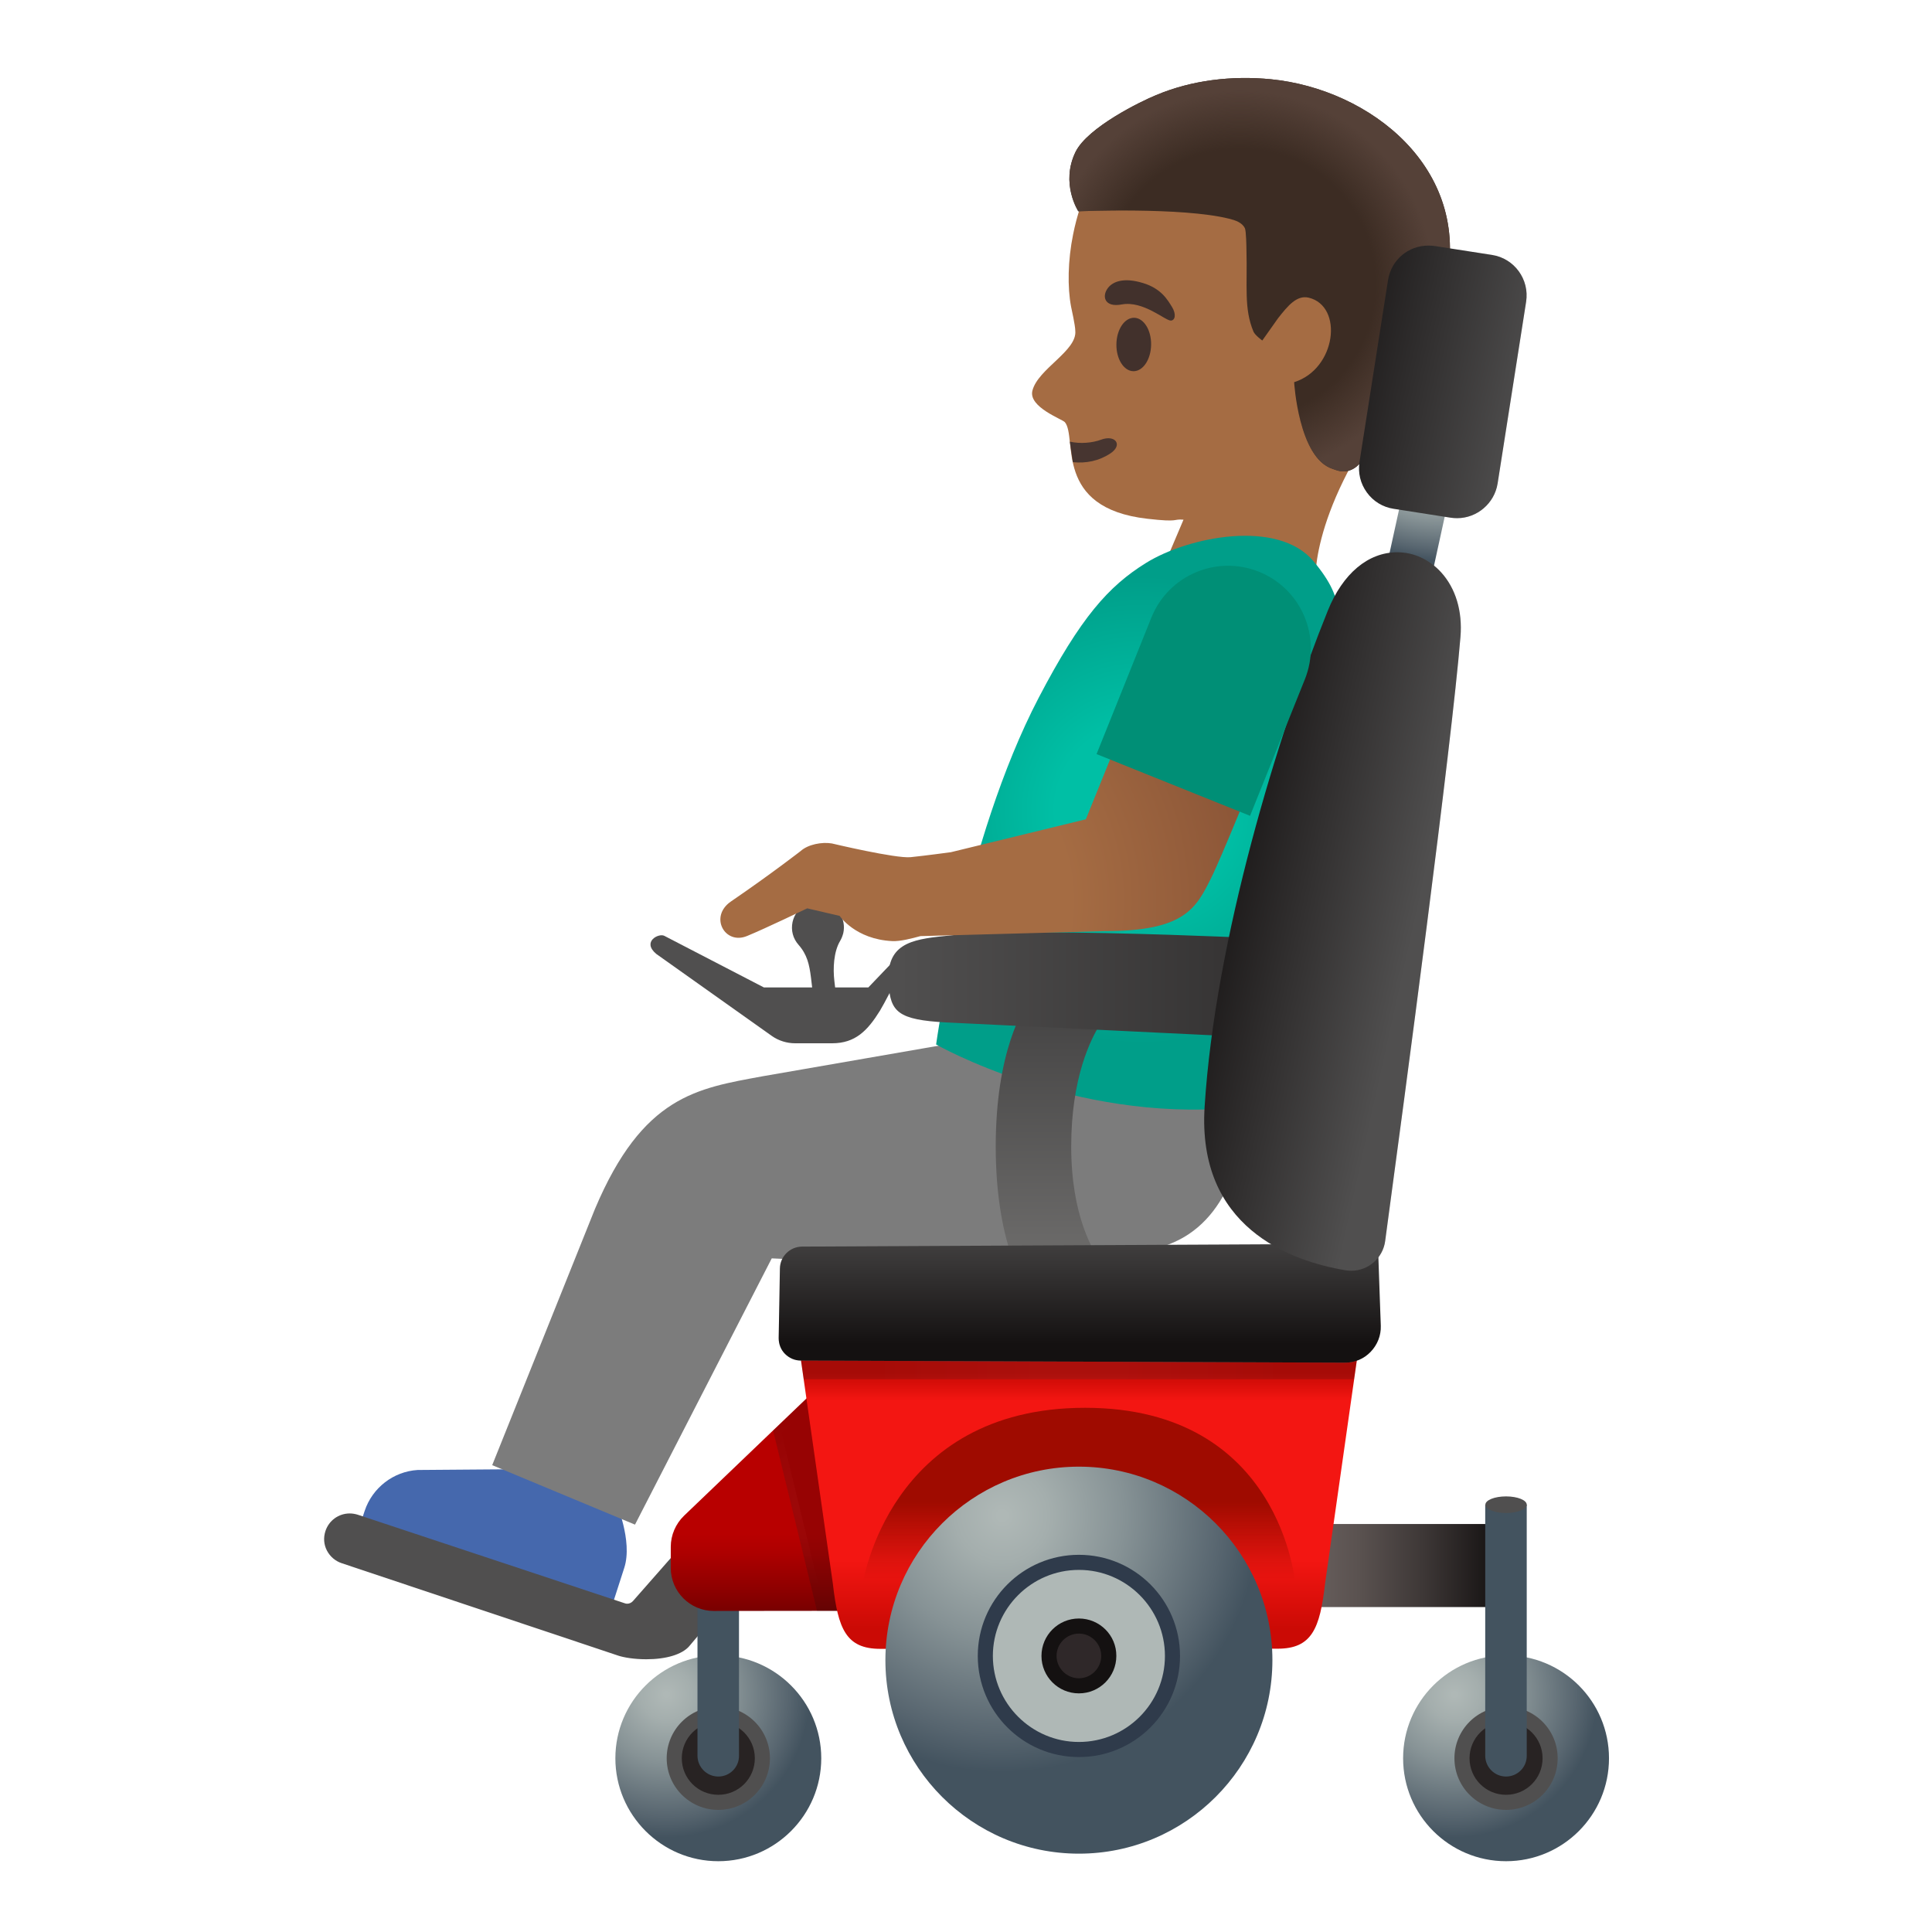 <svg viewBox="0 0 128 128" xmlns="http://www.w3.org/2000/svg">
  <g id="shoe">
    <path d="M39.08,107.24c0.6,0.19,1.24-0.14,1.43-0.73l0.85-2.64c0.58-1.79-0.58-4.42-0.58-4.42l-6.57-2.11 l-6.54,0.05c-1.61,0.1-3,1.18-3.51,2.71l-0.39,1.19c-0.17,0.52,0.12,1.08,0.64,1.25L39.08,107.24z" fill="#4568AD"/>
  </g>
  <g id="pants">
    <path d="M82.3,65.74H63.83l-1.18,3.46L50.5,71.31c-4.32,0.8-7.91,1.28-11.08,8.78l-6.81,16.98l9.46,3.94 l9.06-17.64c0,0,15.1,0.78,24.63-0.51C85.26,81.58,82.3,65.74,82.3,65.74z" fill="#7C7C7C"/>
  </g>
  <g id="face">
    <path id="head" d="M93.36,13.42c-2.37-4.24-8-7.71-12.82-7.14c-5.4,0.64-8.46,4.37-9.44,9.23 c-0.36,1.76-0.38,3.53-0.14,4.8c0.03,0.15,0.28,1.26,0.28,1.6c0.14,1.33-2.47,2.52-2.84,3.97c-0.28,1.09,1.98,1.89,2.15,2.09 c0.85,1.02-0.79,5.69,5.47,6.4c2.18,0.25,1.64,0,2.39,0.06l-1.57,3.7l10.32,0.74c0,0-0.61-4.55,5-12.15 C94.84,23.1,94.89,16.14,93.36,13.42z" fill="#A56C43"/>
    <path id="mouth" d="M71.08,30.62c0.87,0.09,1.74-0.08,2.5-0.59c0.83-0.56,0.31-1.25-0.63-0.9 c-0.57,0.21-1.36,0.29-2.07,0.13L71.08,30.62z" fill="#473530"/>
    <ellipse id="eye" cx="75.1" cy="22.82" fill="#42312C" rx="1.77" ry="1.15" transform="matrix(0.014 -1 1 0.014 51.243 97.604)"/>
    <path id="eyebrow" d="M74.32,20.17c-1.15,0.22-1.34-0.55-0.91-1.1c0.32-0.41,1.03-0.71,2.31-0.32 c1.21,0.36,1.64,1.12,1.93,1.59s0.21,0.89-0.08,0.9C77.19,21.24,75.75,19.91,74.32,20.17z" fill="#42312C"/>
  </g>
  <g id="shirt">
    <radialGradient id="SVGID_1_" cx="76.88" cy="77.609" gradientTransform="matrix(0.976 0.217 0.217 -0.976 -16.2 112.73)" gradientUnits="userSpaceOnUse" r="15.522">
      <stop offset="0.369" stop-color="#00BFA5"/>
      <stop offset="1" stop-color="#009E89"/>
    </radialGradient>
    <path d="M62.02,69.2c0,0,1.85-13.5,6.8-22.98c2.78-5.32,4.62-7.38,7.1-8.92 c2.83-1.76,8.75-2.92,11.1-0.12c2.32,2.76,1.66,4.01,1.24,7.04L81.74,73.4C71.03,74.34,62.02,69.2,62.02,69.2z" fill="url(#SVGID_1_)"/>
  </g>
  <path id="hair_1_" d="M83.63,22.56l1.04-1.47c0.65-0.83,1.24-1.55,2.03-1.37c2.33,0.56,1.83,4.73-0.96,5.6 c0,0,0.29,5.01,2.54,5.74c0.3,0.1,0.75,0.33,1.36,0.01c0.71-0.37,1.71-2.07,1.93-2.84c1.4-4.79,3-3.79,4.23-9.39 c1.69-7.68-5.03-12.94-11.6-13.59c-2.56-0.25-5.22,0.05-7.6,1.05c-1.01,0.41-4.53,2.13-5.34,3.76C70.24,12.15,71.44,14,71.44,14 s6.87-0.29,9.99,0.49c0.41,0.1,0.87,0.25,1.05,0.64c0.08,0.17,0.1,1.23,0.1,1.42c0.07,2.4-0.18,3.89,0.47,5.43 C83.16,22.22,83.63,22.56,83.63,22.56z" fill="#3C2C23"/>
  <radialGradient id="hairHighlights_2_" cx="82.153" cy="18.807" gradientUnits="userSpaceOnUse" r="12.82">
    <stop offset="0.699" stop-color="#554138" stop-opacity="0"/>
    <stop offset="1" stop-color="#554138"/>
  </radialGradient>
  <path id="hairHighlights_1_" d="M83.63,22.56l1.04-1.47c0.65-0.83,1.24-1.55,2.03-1.37 c2.33,0.56,1.83,4.73-0.96,5.6c0,0,0.29,5.01,2.54,5.74c0.3,0.1,0.75,0.33,1.36,0.01c0.71-0.37,1.71-2.07,1.93-2.84 c1.4-4.79,3-3.79,4.23-9.39c1.69-7.68-5.03-12.94-11.6-13.59c-2.56-0.25-5.22,0.05-7.6,1.05c-1.01,0.41-4.53,2.13-5.34,3.76 C70.24,12.15,71.44,14,71.44,14s6.87-0.29,9.99,0.49c0.41,0.1,0.87,0.25,1.05,0.64c0.08,0.17,0.1,1.23,0.1,1.42 c0.07,2.4-0.18,3.89,0.47,5.43C83.16,22.22,83.63,22.56,83.63,22.56z" fill="url(#hairHighlights_2_)"/>
  <g id="automated_x5F_wheelchair">
    <linearGradient id="SVGID_2_" gradientTransform="matrix(1 0 0 1 0 0.11)" gradientUnits="userSpaceOnUse" x1="92.323" x2="92.323" y1="100.86" y2="106.361">
      <stop offset="0" stop-color="#BFBEBE"/>
      <stop offset="0.4" stop-color="#212121" stop-opacity="0"/>
      <stop offset="0.6" stop-color="#212121" stop-opacity="0"/>
      <stop offset="1" stop-color="#BFBEBE"/>
    </linearGradient>
    <rect enable-background="new " fill="url(#SVGID_2_)" height="5.5" opacity="0.5" width="13.91" x="85.37" y="100.97"/>
    <path d="M42.82,109.93c-0.82,0-1.48-0.12-1.83-0.23l-18.34-6.13c-0.43-0.14-0.78-0.44-0.99-0.84 s-0.24-0.86-0.1-1.29c0.23-0.7,0.87-1.17,1.61-1.17c0.18,0,0.35,0.03,0.52,0.08l17.7,5.87c0.05,0.02,0.1,0.03,0.16,0.03 c0.14,0,0.28-0.06,0.38-0.17l9.62-10.94l1.85,4.77c-1.19,1.41-7.55,8.94-7.75,9.17C45.18,109.61,44.15,109.93,42.82,109.93z" fill="#504F4F"/>
    <radialGradient id="SVGID_3_" cx="44.163" cy="112.15" gradientTransform="matrix(1 0 0 1 0 0.11)" gradientUnits="userSpaceOnUse" r="9.476">
      <stop offset="0.017" stop-color="#AFB8B6"/>
      <stop offset="0.183" stop-color="#A4AEAD"/>
      <stop offset="0.475" stop-color="#869295"/>
      <stop offset="0.857" stop-color="#57656F"/>
      <stop offset="1" stop-color="#43535F"/>
    </radialGradient>
    <path d="M47.59,123.31c-3.76,0-6.82-3.06-6.82-6.82s3.06-6.82,6.82-6.82s6.82,3.06,6.82,6.82 S51.35,123.31,47.59,123.31z" fill="url(#SVGID_3_)"/>
    <path d="M47.59,119.41c-1.61,0-2.92-1.31-2.92-2.92s1.31-2.92,2.92-2.92s2.92,1.31,2.92,2.92 S49.2,119.41,47.59,119.41z" fill="#282323"/>
    <path d="M47.59,114.07c1.33,0,2.42,1.08,2.42,2.42s-1.08,2.42-2.42,2.42s-2.42-1.08-2.42-2.42 S46.26,114.07,47.59,114.07 M47.59,113.07c-1.89,0-3.42,1.53-3.42,3.42s1.53,3.42,3.42,3.42s3.42-1.53,3.42-3.42 S49.48,113.07,47.59,113.07z" fill="#504F4F"/>
    <path d="M47.59,117.7c-0.76,0-1.38-0.62-1.38-1.38V99.69h2.75v16.63C48.97,117.08,48.35,117.7,47.59,117.7z" fill="#43535F"/>
    <linearGradient id="SVGID_4_" gradientTransform="matrix(1 0 0 1 0 0.11)" gradientUnits="userSpaceOnUse" x1="50.488" x2="50.488" y1="98.791" y2="106.53">
      <stop offset="0.351" stop-color="#B80000"/>
      <stop offset="0.52" stop-color="#AD0000"/>
      <stop offset="0.817" stop-color="#8F0000"/>
      <stop offset="1" stop-color="#7A0000"/>
    </linearGradient>
    <path d="M47.29,106.73c-1.57,0-2.85-1.28-2.85-2.85v-1.4c0-0.77,0.32-1.52,0.88-2.06l8.5-8.14 l2.72,14.44L47.29,106.73L47.29,106.73z" fill="url(#SVGID_4_)"/>
    <g opacity="0.2">
      <radialGradient id="SVGID_5_" cx="53.883" cy="99.395" gradientTransform="matrix(1 0 0 1 0 0.11)" gradientUnits="userSpaceOnUse" r="5.445">
        <stop offset="0.15" stop-color="#2F2829"/>
        <stop offset="0.574" stop-color="#241E1F"/>
        <stop offset="1" stop-color="#141111"/>
      </radialGradient>
      <polygon fill="url(#SVGID_5_)" points="54.13,106.73 51.22,94.78 53.83,92.28 56.55,106.73 "/>
      <path d="M53.5,93.28l2.44,12.94h-1.42l-2.75-11.29L53.5,93.28" fill="#141111"/>
    </g>
    <radialGradient id="SVGID_6_" cx="96.353" cy="112.15" gradientTransform="matrix(1 0 0 1 0 0.11)" gradientUnits="userSpaceOnUse" r="9.476">
      <stop offset="0.017" stop-color="#AFB8B6"/>
      <stop offset="0.183" stop-color="#A4AEAD"/>
      <stop offset="0.475" stop-color="#869295"/>
      <stop offset="0.857" stop-color="#57656F"/>
      <stop offset="1" stop-color="#43535F"/>
    </radialGradient>
    <circle cx="99.78" cy="116.49" fill="url(#SVGID_6_)" r="6.82"/>
    <circle cx="99.78" cy="116.49" fill="#282323" r="2.92"/>
    <path d="M99.78,114.07c1.33,0,2.42,1.08,2.42,2.42s-1.08,2.42-2.42,2.42s-2.42-1.08-2.42-2.42 S98.45,114.07,99.78,114.07 M99.78,113.07c-1.89,0-3.42,1.53-3.42,3.42s1.53,3.42,3.42,3.42s3.42-1.53,3.42-3.42 S101.67,113.07,99.78,113.07z" fill="#504F4F"/>
    <linearGradient id="SVGID_7_" gradientTransform="matrix(1 0 0 1 0 0.11)" gradientUnits="userSpaceOnUse" x1="85.368" x2="99.278" y1="103.61" y2="103.61">
      <stop offset="0.158" stop-color="#655C5A"/>
      <stop offset="0.335" stop-color="#5A5250"/>
      <stop offset="0.646" stop-color="#3D3736"/>
      <stop offset="1" stop-color="#141111"/>
    </linearGradient>
    <rect fill="url(#SVGID_7_)" height="5.5" width="13.91" x="85.37" y="100.97"/>
    <linearGradient id="SVGID_8_" gradientTransform="matrix(1 0 0 1 0 0.11)" gradientUnits="userSpaceOnUse" x1="69.558" x2="69.558" y1="83.53" y2="66.23">
      <stop offset="0" stop-color="#6D6C6B"/>
      <stop offset="1" stop-color="#444343"/>
    </linearGradient>
    <path d="M68.46,86.09c-0.73-0.96-2.49-3.92-2.49-10.13c0-6.22,1.77-9.18,2.5-10.14l4.47,1.95 c-0.68,1.05-1.97,3.64-1.97,8.19c0,4.52,1.4,6.96,2.18,7.96L68.46,86.09z" fill="url(#SVGID_8_)"/>
    <linearGradient id="SVGID_9_" gradientTransform="matrix(1 0 0 1 0 0.11)" gradientUnits="userSpaceOnUse" x1="71.478" x2="71.478" y1="107.79" y2="90.829">
      <stop offset="0" stop-color="#CB0A05"/>
      <stop offset="0.271" stop-color="#F31612"/>
      <stop offset="0.892" stop-color="#F31612"/>
      <stop offset="0.956" stop-color="#D80E09"/>
      <stop offset="1" stop-color="#CB0A05"/>
    </linearGradient>
    <path d="M58.32,109.24c-2.27,0-2.8-1.33-3.14-4.31l-2.15-15.06h36.9l-2.14,15.04 c-0.34,2.99-0.88,4.32-3.14,4.32L58.32,109.24L58.32,109.24z" fill="url(#SVGID_9_)"/>
    <g opacity="0.2">
      <radialGradient id="SVGID_10_" cx="71.478" cy="90.513" gradientTransform="matrix(1 0 0 1 0 0.11)" gradientUnits="userSpaceOnUse" r="13.057">
        <stop offset="0.15" stop-color="#2F2829"/>
        <stop offset="0.574" stop-color="#241E1F"/>
        <stop offset="1" stop-color="#141111"/>
      </radialGradient>
      <polygon fill="url(#SVGID_10_)" points="53.25,91.38 53.03,89.87 89.93,89.87 89.71,91.38 "/>
    </g>
    <linearGradient id="SVGID_11_" gradientTransform="matrix(1 0 0 1 0 0.11)" gradientUnits="userSpaceOnUse" x1="71.534" x2="71.534" y1="83.724" y2="90.49">
      <stop offset="0.358" stop-color="#212121" stop-opacity="0"/>
      <stop offset="1" stop-color="#BFBEBE"/>
    </linearGradient>
    <path d="M53.05,90.14c-0.39,0-0.76-0.16-1.04-0.44 s-0.42-0.65-0.42-1.05l0.08-4.61c0.01-0.79,0.66-1.44,1.46-1.45l38.16-0.19l0.19,5.44c0.02,0.64-0.22,1.25-0.67,1.72 s-1.05,0.72-1.7,0.72L53.05,90.14z" enable-background="new " fill="url(#SVGID_11_)" opacity="0.5"/>
    <linearGradient id="SVGID_12_" gradientTransform="matrix(1 0 0 1 0 0.11)" gradientUnits="userSpaceOnUse" x1="71.483" x2="71.483" y1="93.16" y2="104.87">
      <stop offset="0.533" stop-color="#9F0B00"/>
      <stop offset="0.976" stop-color="#9F0B00" stop-opacity="0"/>
    </linearGradient>
    <path d="M57.15,104.98h28.67c0,0-0.88-11.71-13.93-11.71S57.15,104.98,57.15,104.98z" fill="url(#SVGID_12_)"/>
    <radialGradient id="SVGID_13_" cx="66.403" cy="100.3" gradientTransform="matrix(1 0 0 1 0 0.11)" gradientUnits="userSpaceOnUse" r="17.005">
      <stop offset="0.017" stop-color="#AFB8B6"/>
      <stop offset="0.183" stop-color="#A4AEAD"/>
      <stop offset="0.475" stop-color="#869295"/>
      <stop offset="0.857" stop-color="#57656F"/>
      <stop offset="1" stop-color="#43535F"/>
    </radialGradient>
    <path d="M71.48,122.81c-7.07,0-12.82-5.75-12.82-12.82s5.75-12.82,12.82-12.82 s12.82,5.75,12.82,12.82S78.55,122.81,71.48,122.81z" fill="url(#SVGID_13_)"/>
    <path d="M71.48,115.92c-3.42,0-6.2-2.78-6.2-6.2s2.78-6.2,6.2-6.2s6.2,2.78,6.2,6.2 S74.9,115.92,71.48,115.92z" fill="#AFB8B6"/>
    <path d="M71.48,104.01c3.15,0,5.7,2.56,5.7,5.7c0,3.15-2.56,5.7-5.7,5.7s-5.7-2.56-5.7-5.7 S68.34,104.01,71.48,104.01 M71.48,103.01c-3.7,0-6.7,3-6.7,6.7s3,6.7,6.7,6.7s6.7-3,6.7-6.7S75.18,103.01,71.48,103.01z" fill="#2F3B4B"/>
    <path d="M71.48,111.7c-1.09,0-1.99-0.89-1.99-1.98s0.89-1.98,1.99-1.98c1.09,0,1.98,0.89,1.98,1.98 S72.58,111.7,71.48,111.7z" fill="#2F2829"/>
    <path d="M71.48,108.23c0.82,0,1.48,0.67,1.48,1.48s-0.67,1.48-1.48,1.48S70,110.52,70,109.71 S70.66,108.23,71.48,108.23 M71.48,107.23c-1.37,0-2.48,1.11-2.48,2.48s1.11,2.48,2.48,2.48s2.48-1.11,2.48-2.48 C73.97,108.34,72.85,107.23,71.48,107.23z" fill="#141111"/>
    <path d="M99.78,117.7c-0.76,0-1.38-0.62-1.38-1.38V99.69h2.75v16.63C101.16,117.08,100.54,117.7,99.78,117.7 z" fill="#43535F"/>
    <path d="M55.38,65.86L55.28,65c-0.1-0.83-0.05-1.94,0.38-2.66c0.09-0.15,0.16-0.33,0.21-0.52 c0.21-0.93-0.38-1.84-1.31-2.05s-1.84,0.38-2.05,1.31c-0.12,0.56,0.03,1.1,0.39,1.51c0.58,0.66,0.72,1.31,0.83,2.18l0.09,0.76 c0.03,0.22,0.49,0.52,0.7,0.56c0.05,0.01,0.1,0.02,0.16,0.01C54.97,66.07,55.41,66.13,55.38,65.86z" fill="#504F4F"/>
    <path d="M59.25,63.62l-1.72,1.8h-6.92l-6.6-3.42c-0.37-0.19-1.5,0.39-0.53,1.2l7.65,5.43 c0.45,0.32,1,0.49,1.55,0.49h2.45c1.54,0,2.35-0.84,3.17-2.16c0.31-0.51,0.94-1.76,0.94-1.76V63.62z" fill="#504F4F"/>
    <radialGradient id="SVGID_14_" cx="38.9" cy="-27.892" gradientTransform="matrix(1.623 0.356 -0.188 0.857 25.694 42.101)" gradientUnits="userSpaceOnUse" r="5.596">
      <stop offset="0.017" stop-color="#AFB8B6"/>
      <stop offset="0.183" stop-color="#A4AEAD"/>
      <stop offset="0.475" stop-color="#869295"/>
      <stop offset="0.857" stop-color="#57656F"/>
      <stop offset="1" stop-color="#43535F"/>
    </radialGradient>
    <polygon fill="url(#SVGID_14_)" points="90.76,42.57 94.13,27.2 97.11,27.86 93.75,43.22 "/>
    <ellipse cx="99.78" cy="99.69" fill="#504F4F" rx="1.37" ry="0.55"/>
    <linearGradient id="SVGID_15_" gradientTransform="matrix(1 0 0 1 0 0.11)" gradientUnits="userSpaceOnUse" x1="90.776" x2="100.703" y1="24.451" y2="25.974">
      <stop offset="0.406" stop-color="#212121" stop-opacity="0"/>
      <stop offset="1" stop-color="#BFBEBE"/>
    </linearGradient>
    <path d="M96.54,34.33c-0.14,0-0.28-0.01-0.42-0.03 l-3.79-0.59c-0.72-0.11-1.35-0.5-1.77-1.08c-0.43-0.59-0.6-1.3-0.49-2.02l1.89-12.05c0.21-1.33,1.33-2.29,2.68-2.29 c0.14,0,0.28,0.01,0.42,0.03l3.79,0.59c1.48,0.23,2.49,1.62,2.26,3.1l-1.89,12.05C99.01,33.35,97.86,34.33,96.54,34.33z" enable-background="new " fill="url(#SVGID_15_)" opacity="0.5"/>
    <linearGradient id="SVGID_16_" gradientTransform="matrix(1 0 0 -1 0 130)" gradientUnits="userSpaceOnUse" x1="83.756" x2="94.5" y1="70.563" y2="69.167">
      <stop offset="0.426" stop-color="#212121" stop-opacity="0"/>
      <stop offset="1" stop-color="#BFBEBE"/>
    </linearGradient>
    <path d="M89.53,84.19c-0.12,0-0.25-0.01-0.38-0.03 c-3.71-0.62-9.85-2.86-9.34-10.85c0.7-11.05,4.83-24.6,8.16-32.85c0.99-2.46,2.67-3.87,4.6-3.87c1.09,0,2.12,0.47,2.9,1.32 c0.97,1.06,1.43,2.58,1.29,4.28c-0.6,7.3-3.69,30.43-4.99,40.04C91.62,83.34,90.66,84.19,89.53,84.19L89.53,84.19z" enable-background="new " fill="url(#SVGID_16_)" opacity="0.5"/>
    <linearGradient id="SVGID_17_" gradientTransform="matrix(1 0 0 1 0 0.11)" gradientUnits="userSpaceOnUse" x1="59.547" x2="110.387" y1="65.08" y2="65.08">
      <stop offset="0" stop-color="#504F4F"/>
      <stop offset="1" stop-color="#141111"/>
    </linearGradient>
    <path d="M62.71,67.74c-3.23-0.17-3.72-0.7-3.84-2.58c-0.17-2.58,1.39-2.92,3.77-3.15l0.47-0.05 c1.2-0.13,3.13-0.19,5.73-0.19c5.8,0,13.04,0.33,13.11,0.33c1.66,0,2.81,0.36,3.46,1.07c0.54,0.59,0.77,1.48,0.67,2.64 c-0.16,1.86-1.96,2.8-5.35,2.8L62.71,67.74z" fill="url(#SVGID_17_)"/>
    <linearGradient id="SVGID_18_" gradientTransform="matrix(1 0 0 -1 0 130)" gradientUnits="userSpaceOnUse" x1="101.427" x2="86.915" y1="103.409" y2="106.618">
      <stop offset="0" stop-color="#504F4F"/>
      <stop offset="1" stop-color="#141111"/>
    </linearGradient>
    <path d="M96.54,34.33c-0.14,0-0.28-0.01-0.42-0.03l-3.79-0.59c-0.72-0.11-1.35-0.5-1.77-1.08 c-0.43-0.59-0.6-1.3-0.49-2.02l1.89-12.05c0.21-1.33,1.33-2.29,2.68-2.29c0.14,0,0.28,0.01,0.42,0.03l3.79,0.59 c1.48,0.23,2.49,1.62,2.26,3.1l-1.89,12.05C99.01,33.35,97.86,34.33,96.54,34.33z" fill="url(#SVGID_18_)"/>
    <linearGradient id="SVGID_19_" gradientTransform="matrix(1 0 0 1 0 0.11)" gradientUnits="userSpaceOnUse" x1="71.534" x2="71.534" y1="79.897" y2="88.935">
      <stop offset="0" stop-color="#504F4F"/>
      <stop offset="1" stop-color="#141111"/>
    </linearGradient>
    <path d="M53.05,90.14c-0.39,0-0.76-0.16-1.04-0.44s-0.42-0.65-0.42-1.05l0.08-4.61 c0.01-0.79,0.66-1.44,1.46-1.45l38.16-0.19l0.19,5.44c0.02,0.64-0.22,1.25-0.67,1.72s-1.05,0.72-1.7,0.72L53.05,90.14z" fill="url(#SVGID_19_)"/>
    <linearGradient id="SVGID_20_" gradientTransform="matrix(1 0 0 -1 0 130)" gradientUnits="userSpaceOnUse" x1="93.818" x2="79.307" y1="69.004" y2="72.213">
      <stop offset="0" stop-color="#504F4F"/>
      <stop offset="1" stop-color="#141111"/>
    </linearGradient>
    <path d="M89.53,84.19c-0.12,0-0.25-0.01-0.38-0.03c-3.71-0.62-9.85-2.86-9.34-10.85 c0.7-11.05,4.83-24.6,8.16-32.85c0.99-2.46,2.67-3.87,4.6-3.87c1.09,0,2.12,0.47,2.9,1.32c0.97,1.06,1.43,2.58,1.29,4.28 c-0.6,7.3-3.69,30.43-4.99,40.04C91.62,83.34,90.66,84.19,89.53,84.19L89.53,84.19z" fill="url(#SVGID_20_)"/>
  </g>
  <radialGradient id="arm_2_" cx="59.523" cy="70.311" gradientTransform="matrix(1 0 0 -1 0 130)" gradientUnits="userSpaceOnUse" r="22.787">
    <stop offset="0.5" stop-color="#A56C43"/>
    <stop offset="1" stop-color="#8D5738"/>
  </radialGradient>
  <path id="arm_1_" d="M84,49.15c0.12-0.3,0.2-0.49,0.2-0.49l-1.26-0.24c-0.35-0.21-0.64-0.38-0.64-0.38 l-7.95-1.49c-0.01,0,0.58,0.34,0.58,0.35l-2.99,7.38L63,56.46l0,0c0,0-1.69,0.23-2.67,0.33s-5.22-0.91-5.22-0.91 c-0.65-0.11-1.57,0.06-2.06,0.5c0,0-1.94,1.51-4.63,3.35c-1.45,1-0.4,2.9,1.08,2.28c1.22-0.5,3.98-1.83,3.98-1.83l2.15,0.5 c0,0,1.03,1.55,3.48,1.67c0.52,0.03,1.32-0.18,1.87-0.33l12.21-0.33c5.31,0,6.05-1.51,7.06-3.54c0.72-1.45,2.93-6.93,3.68-8.82 C84.14,49.35,84.13,49.28,84,49.15z" fill="url(#arm_2_)"/>
  <g id="shirt_x5F_arm">
    <path d="M72.65,49.96l10.17,4.09l3.63-9.04c1.13-2.81-0.23-6-3.04-7.13l0,0c-2.81-1.13-6,0.23-7.13,3.04 L72.65,49.96z" fill="#008F76"/>
  </g>
</svg>